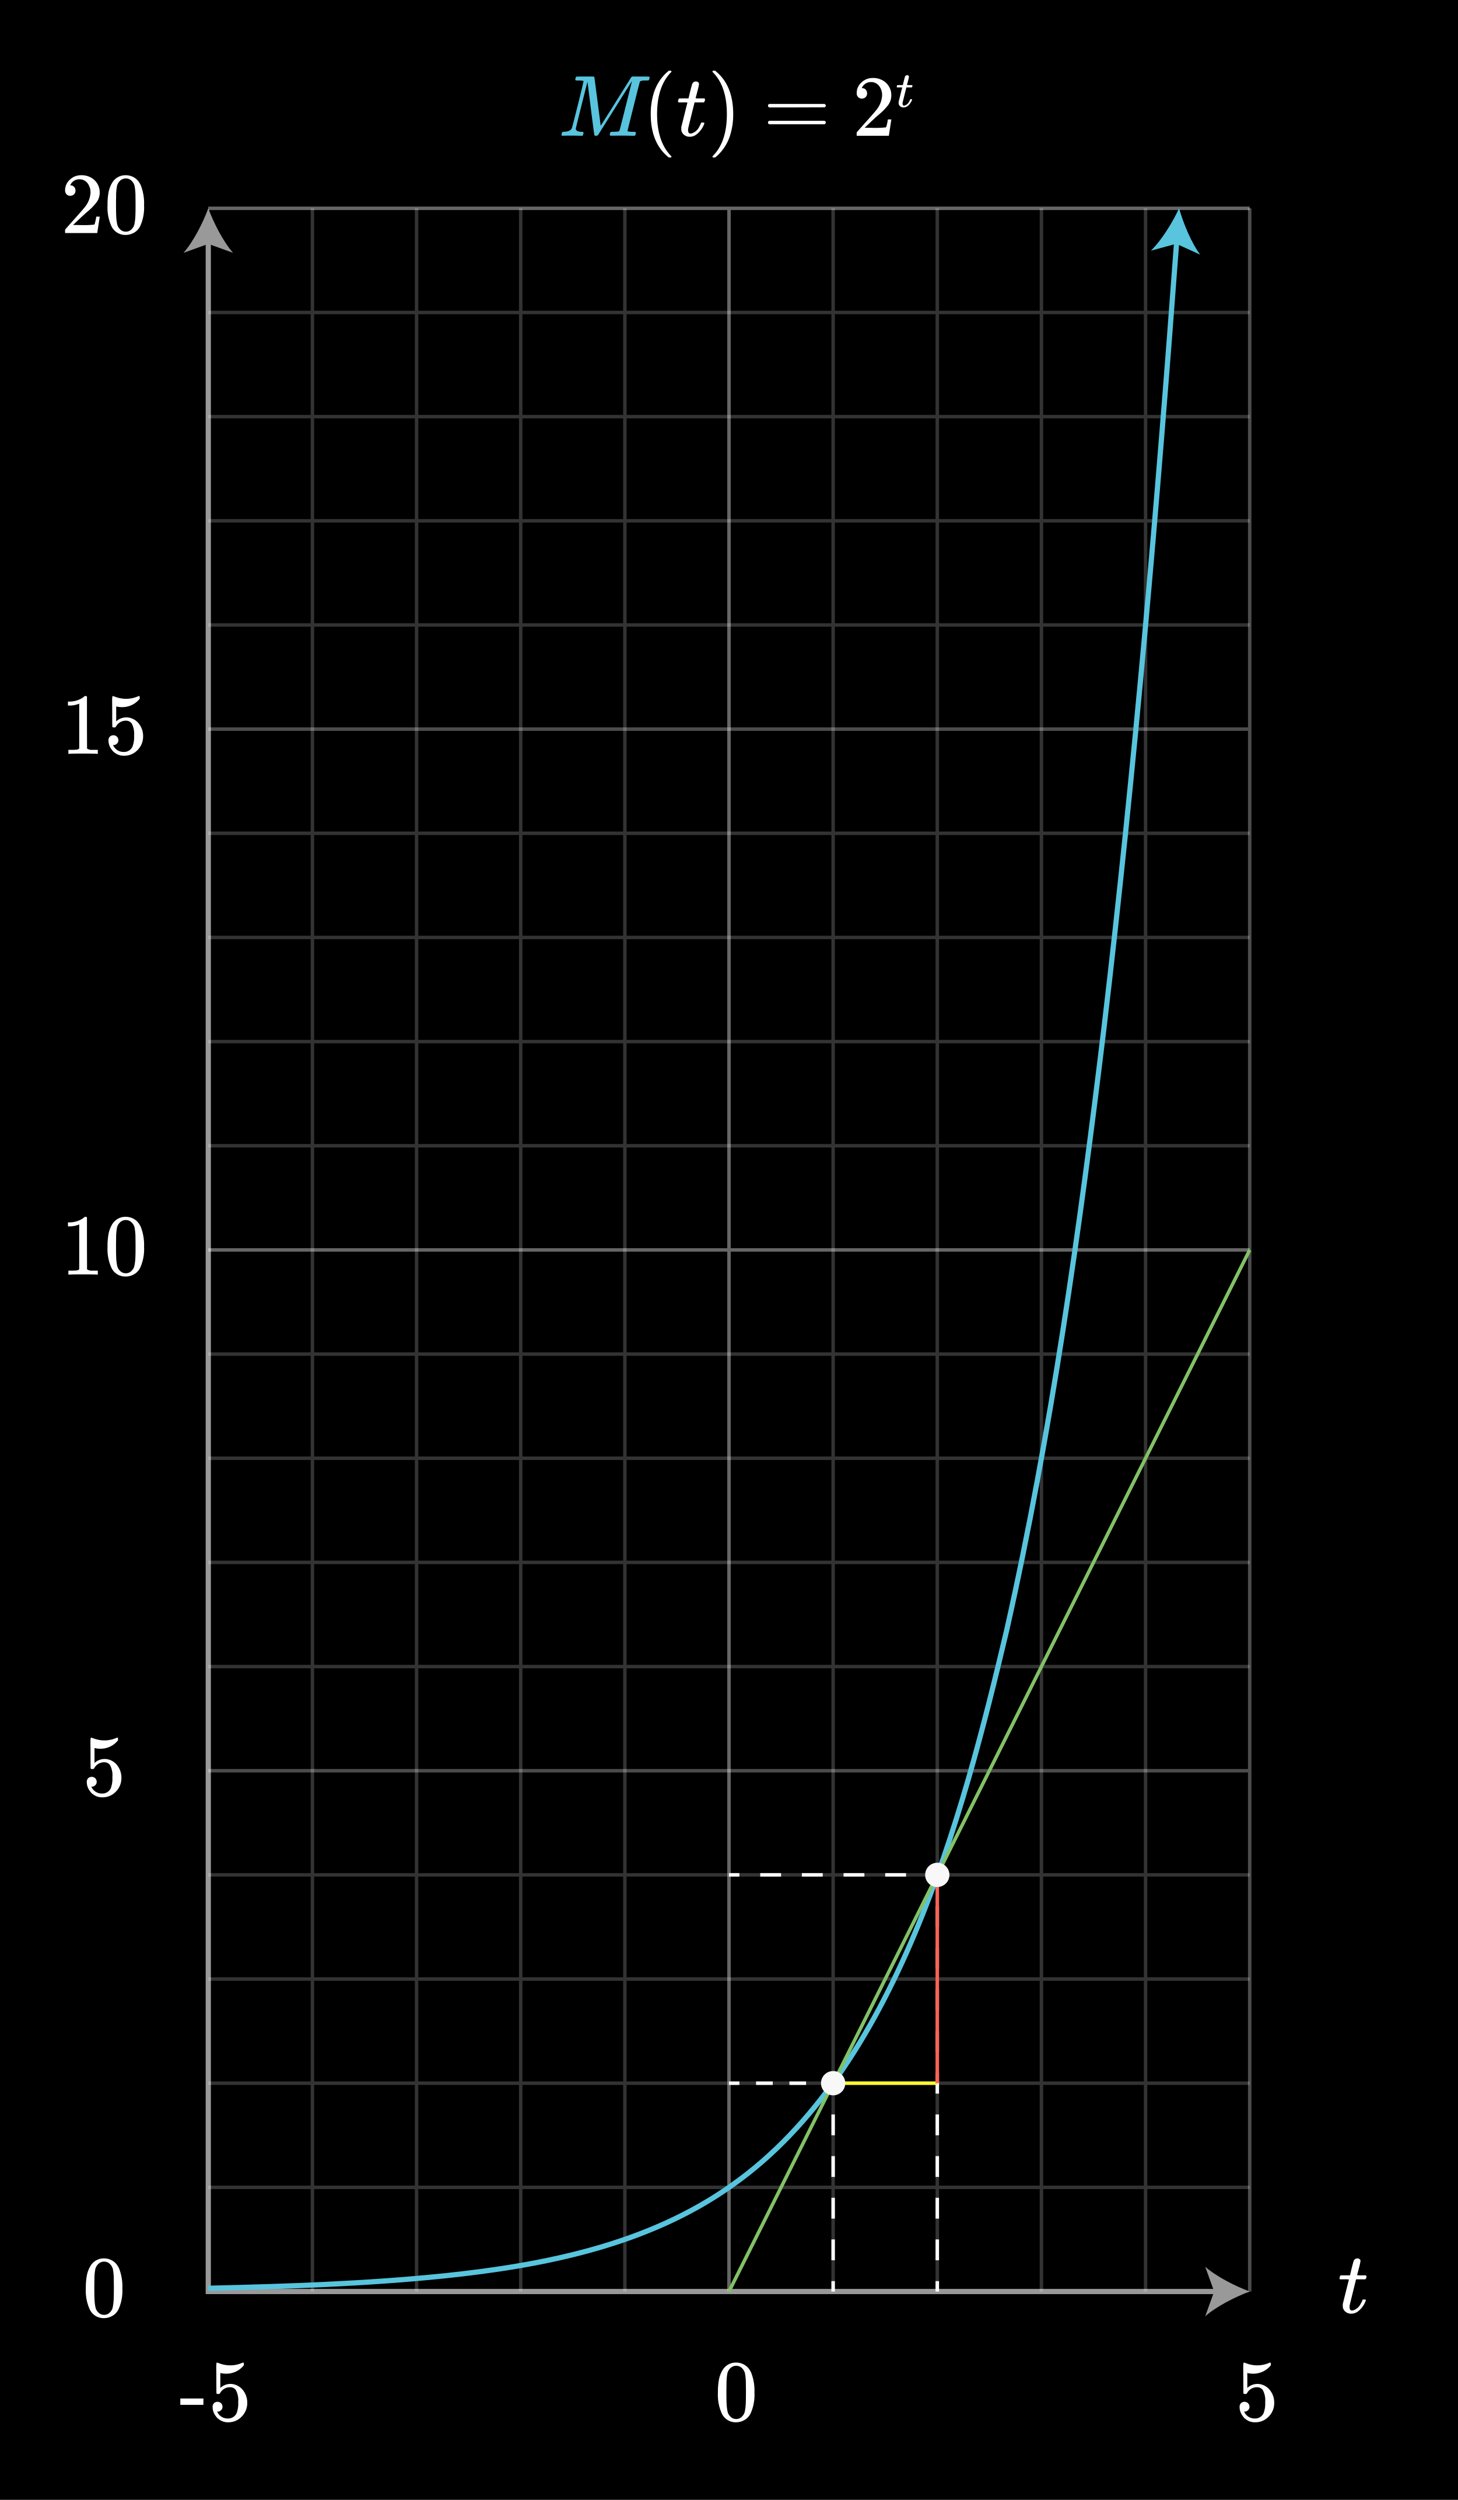 <svg xmlns="http://www.w3.org/2000/svg" xmlns:xlink="http://www.w3.org/1999/xlink" width="420" height="720" viewBox="0 0 420 720"><defs><style>.a,.c,.g,.j,.k,.l,.n,.o,.p,.q{fill:none;}.a{stroke:#b189c6;}.a,.j,.k,.l,.o,.p,.q{stroke-miterlimit:10;}.b{opacity:0.2;}.c,.g,.j,.k,.l{stroke:#fff;}.c,.g,.n{stroke-miterlimit:120;}.d{opacity:0.3;}.e{opacity:0.4;}.f{opacity:0.6;}.g,.n{stroke-width:1.5px;}.h{fill:#fff;}.i{fill:#58c4dd;}.k{stroke-dasharray:6 6;}.l{stroke-dasharray:4.8 4.8;}.m{isolation:isolate;}.n{stroke:#58c4dd;}.o{stroke:#fff933;}.p{stroke:#83c167;}.q{stroke:#fc6255;}.r{fill:#f8f8f8;}.s{clip-path:url(#a);}</style><clipPath id="a"><rect class="a" x="400" y="922.75" width="480" height="480"/></clipPath></defs><rect width="420" height="720"/><g class="b"><line class="c" x1="90" y1="60" x2="90" y2="660"/><line class="c" x1="120" y1="60" x2="120" y2="660"/><line class="c" x1="150" y1="60" x2="150" y2="660"/><line class="c" x1="180" y1="60" x2="180" y2="660"/><line class="c" x1="240" y1="60" x2="240" y2="660"/><line class="c" x1="270" y1="60" x2="270" y2="660"/><line class="c" x1="300" y1="60" x2="300" y2="660"/><line class="c" x1="330" y1="60" x2="330" y2="660"/><line class="c" x1="60" y1="90" x2="360" y2="90"/><line class="c" x1="60" y1="120" x2="360" y2="120"/><line class="c" x1="60" y1="150" x2="360" y2="150"/><line class="c" x1="60" y1="180" x2="360" y2="180"/><line class="c" x1="60" y1="240" x2="360" y2="240"/><line class="c" x1="60" y1="270" x2="360" y2="270"/><line class="c" x1="60" y1="300" x2="360" y2="300"/><line class="c" x1="60" y1="330" x2="360" y2="330"/><line class="c" x1="60" y1="390" x2="360" y2="390"/><line class="c" x1="60" y1="420" x2="360" y2="420"/><line class="c" x1="60" y1="450" x2="360" y2="450"/><line class="c" x1="60" y1="480" x2="360" y2="480"/><line class="c" x1="60" y1="540" x2="360" y2="540"/><line class="c" x1="60" y1="570" x2="360" y2="570"/><line class="c" x1="60" y1="600" x2="360" y2="600"/><line class="c" x1="60" y1="630" x2="360" y2="630"/></g><g class="d"><line class="c" x1="360" y1="60" x2="360" y2="660"/><line class="c" x1="60" y1="210" x2="360" y2="210"/><line class="c" x1="60" y1="510" x2="360" y2="510"/></g><g class="e"><line class="c" x1="210" y1="60" x2="210" y2="660"/><line class="c" x1="60" y1="60" x2="360" y2="60"/><line class="c" x1="60" y1="360" x2="360" y2="360"/></g><g class="f"><polyline class="g" points="350.947 660 60 660 60 69.053"/><path class="h" d="M360,660c-4.26-1.581-9.545-4.277-12.821-7.134l2.58,7.134-2.58,7.132C350.455,664.276,355.74,661.579,360,660Z"/><path class="h" d="M60,60c1.581,4.26,4.277,9.545,7.134,12.821L60,70.241l-7.132,2.58C55.724,69.545,58.421,64.26,60,60Z"/></g><path class="i" d="M167.534,39.115q-.35,0-1.211-.025c-.576-.016-1.088-.025-1.539-.025q-1.8,0-2.224.025a2.037,2.037,0,0,1-.675-.025.211.211,0,0,1-.15-.225,2.533,2.533,0,0,1,.088-.362,3.227,3.227,0,0,1,.112-.363q.049-.15.55-.15,1.8-.1,2.224-1,.1-.15,1.739-6.712t1.636-6.863c0-.066-.024-.1-.074-.1h-.051a6.966,6.966,0,0,0-1.3-.1,4.047,4.047,0,0,1-.75-.037.26.26,0,0,1-.174-.163.9.9,0,0,1,.025-.35,1.53,1.53,0,0,1,.225-.55q.073-.05,2.549-.05,1.976,0,2.289.013c.208.009.336.046.386.112q.025.1.926,7.038t.9,6.987a3.254,3.254,0,0,0,.3-.437q.3-.463.813-1.275t1.176-1.85q.662-1.036,1.386-2.2t1.45-2.325q.726-1.163,1.388-2.213l1.175-1.862q.513-.813.812-1.313l.3-.475c.017-.016.046-.041.088-.075s.07-.058.088-.075l.149-.05h2.4q2.4,0,2.474.05a.238.238,0,0,1,.1.2,2.463,2.463,0,0,1-.075.388,2.93,2.93,0,0,0-.075.362q-.1.15-.925.15a4.219,4.219,0,0,0-1.55.175.453.453,0,0,0-.176.175q-.075.126-1.812,7.075t-1.738,7.025c0,.117.026.184.076.2a6.979,6.979,0,0,0,1.375.125h.775a.889.889,0,0,1,.149.275,1.66,1.66,0,0,1-.174.75.548.548,0,0,1-.4.125q-.425,0-1.474-.025t-1.85-.025q-.777,0-1.788.013t-1.388.012c-.217,0-.349-.041-.4-.125a.926.926,0,0,1,.024-.475c.067-.266.134-.421.2-.462a1.477,1.477,0,0,1,.576-.063q.675,0,1.5-.075a.662.662,0,0,0,.474-.3q.049-.1.95-3.662t1.776-7.063q.875-3.5.875-3.525-2.2,3.476-4.851,7.725l-4.925,7.825a.807.807,0,0,1-.6.225c-.25,0-.4-.058-.45-.175q-.075-.124-.963-7.15t-1.037-8.275Q165.86,36.891,165.86,37.14q.148.825,1.8.825h.25a.48.48,0,0,1,.175.225,1.166,1.166,0,0,1-.074.45q-.1.4-.2.45A1.184,1.184,0,0,1,167.534,39.115Z"/><path class="h" d="M193.435,45.14c0,.15-.151.225-.45.225h-.326l-.7-.6q-4.5-4.1-4.5-11.9a20.138,20.138,0,0,1,.726-5.575,13.48,13.48,0,0,1,3.774-6.325c.117-.1.25-.212.4-.337s.25-.213.3-.263h.326a.593.593,0,0,1,.375.075.22.22,0,0,1,.075.15q0,.1-.276.375-3.875,4.1-3.875,11.9t3.875,11.9Q193.435,45.04,193.435,45.14Z"/><path class="h" d="M195.485,29.49c-.118-.116-.176-.2-.176-.25a1.963,1.963,0,0,1,.088-.412,1.669,1.669,0,0,1,.112-.338.243.243,0,0,1,.237-.137q.188-.012,1.263-.013h1.325l.475-2q.525-2.025.6-2.175a1.136,1.136,0,0,1,1.15-.7.967.967,0,0,1,.562.225.654.654,0,0,1,.239.525,15.9,15.9,0,0,1-.476,2.125q-.1.426-.237.938c-.092.342-.162.6-.213.762l-.05.25a5.851,5.851,0,0,0,1.25.05h1.275c.117.117.175.209.175.275a1.18,1.18,0,0,1-.325.875h-2.675l-.9,3.625q-.924,3.726-.949,3.925a1.947,1.947,0,0,0-.026.375q0,1.05.675,1.05a1.529,1.529,0,0,0,.3-.025,3.592,3.592,0,0,0,2.275-2,5.312,5.312,0,0,0,.45-.925.312.312,0,0,1,.125-.187,1.092,1.092,0,0,1,.375-.038q.5,0,.5.2a1.41,1.41,0,0,1-.1.3,5.893,5.893,0,0,1-.887,1.613,6.574,6.574,0,0,1-1.238,1.287,3.211,3.211,0,0,1-1.975.7,2.55,2.55,0,0,1-1.537-.462,2.26,2.26,0,0,1-.863-1.213,3.161,3.161,0,0,1-.05-.675v-.45l.875-3.5q.875-3.525.9-3.55a6.166,6.166,0,0,0-1.275-.05Z"/><path class="h" d="M205.359,20.39l.1-.025h.551l.7.6q4.5,4.1,4.5,11.9a19.737,19.737,0,0,1-.724,5.55,13.49,13.49,0,0,1-3.776,6.35c-.116.1-.25.213-.4.338s-.25.212-.3.262h-.3a.916.916,0,0,1-.386-.05c-.059-.033-.088-.117-.088-.25.016-.017.108-.125.275-.325q3.875-4.024,3.875-11.875T205.509,20.99c-.167-.2-.259-.308-.275-.325A.293.293,0,0,1,205.359,20.39Z"/><path class="h" d="M221.234,30.44a.545.545,0,0,1,.349-.5h15.925a.548.548,0,0,1,.375.5.565.565,0,0,1-.35.475l-7.95.025h-7.95A.5.5,0,0,1,221.234,30.44Zm0,4.85a.5.5,0,0,1,.4-.5h15.9a1.053,1.053,0,0,0,.113.088,1.11,1.11,0,0,1,.125.1.4.4,0,0,1,.075.125.487.487,0,0,1,.037.187.546.546,0,0,1-.375.5H221.583A.543.543,0,0,1,221.234,35.29Z"/><path class="h" d="M248.283,28.39a1.394,1.394,0,0,1-1.1-.45,1.59,1.59,0,0,1-.4-1.1,4.1,4.1,0,0,1,1.363-3.087,4.585,4.585,0,0,1,3.262-1.288,5.419,5.419,0,0,1,3.563,1.163,4.878,4.878,0,0,1,1.737,3.037,7.356,7.356,0,0,1,.05.825,4.723,4.723,0,0,1-.875,2.725,16.591,16.591,0,0,1-2.824,2.875q-.9.775-2.5,2.3l-1.476,1.4,1.9.025a29.862,29.862,0,0,0,4.174-.125c.067-.016.151-.191.25-.525a15.484,15.484,0,0,0,.35-1.7V34.39h1v.075l-.7,4.575v.075h-9.276V38.64a1.694,1.694,0,0,1,.05-.575q.025-.024,2.1-2.375,2.724-3.024,3.5-4a7.251,7.251,0,0,0,1.675-4.175,4.372,4.372,0,0,0-.863-2.762,2.878,2.878,0,0,0-2.413-1.113,2.742,2.742,0,0,0-2.349,1.3c-.034.067-.084.159-.151.275a.568.568,0,0,0-.075.15c0,.017.042.025.125.025a1.274,1.274,0,0,1,1.013.45,1.556,1.556,0,0,1,.387,1.05,1.493,1.493,0,0,1-.412,1.063A1.423,1.423,0,0,1,248.283,28.39Z"/><path class="h" d="M258.412,25.179c-.068-.068-.1-.117-.1-.146a1.1,1.1,0,0,1,.051-.241.948.948,0,0,1,.065-.2.142.142,0,0,1,.139-.08c.072,0,.318-.008.735-.008h.773l.277-1.166q.306-1.18.349-1.268a.663.663,0,0,1,.671-.408.575.575,0,0,1,.329.131.385.385,0,0,1,.137.307,9.2,9.2,0,0,1-.276,1.238c-.039.165-.085.348-.139.547s-.1.347-.124.444l-.029.146a3.405,3.405,0,0,0,.729.029h.744c.067.068.1.122.1.16a.692.692,0,0,1-.189.511h-1.56l-.524,2.113q-.54,2.172-.554,2.288A1.183,1.183,0,0,0,260,29.8q0,.612.394.612a.892.892,0,0,0,.175-.015A2.1,2.1,0,0,0,261.9,29.23a3.147,3.147,0,0,0,.262-.539.179.179,0,0,1,.073-.109.628.628,0,0,1,.219-.022c.194,0,.292.039.292.117a.851.851,0,0,1-.059.175,3.432,3.432,0,0,1-.518.94,3.824,3.824,0,0,1-.721.75,1.877,1.877,0,0,1-1.152.408,1.491,1.491,0,0,1-.9-.269,1.324,1.324,0,0,1-.5-.707,1.8,1.8,0,0,1-.029-.394v-.262l.509-2.041q.51-2.055.525-2.069a3.531,3.531,0,0,0-.743-.029Z"/><path class="h" d="M386.035,656.494c-.116-.117-.174-.2-.174-.25a1.968,1.968,0,0,1,.088-.413,1.551,1.551,0,0,1,.112-.337.246.246,0,0,1,.237-.139q.188-.011,1.263-.011h1.325l.475-2q.525-2.025.6-2.176a1.134,1.134,0,0,1,1.15-.7.968.968,0,0,1,.562.224.656.656,0,0,1,.237.526,15.788,15.788,0,0,1-.474,2.125c-.067.283-.147.595-.237.937s-.164.6-.213.762l-.05.25a5.787,5.787,0,0,0,1.25.051h1.275c.116.117.175.209.175.275a1.183,1.183,0,0,1-.325.875h-2.675l-.9,3.625q-.925,3.724-.951,3.924a2.166,2.166,0,0,0-.024.375q0,1.052.675,1.051a1.449,1.449,0,0,0,.3-.026,3.6,3.6,0,0,0,2.275-2,5.337,5.337,0,0,0,.45-.924.3.3,0,0,1,.125-.188,1.119,1.119,0,0,1,.375-.038q.5,0,.5.2a1.43,1.43,0,0,1-.1.3,5.884,5.884,0,0,1-.888,1.613,6.543,6.543,0,0,1-1.237,1.287,3.215,3.215,0,0,1-1.975.7,2.558,2.558,0,0,1-1.538-.462,2.267,2.267,0,0,1-.862-1.213,3.106,3.106,0,0,1-.05-.676v-.449l.875-3.5q.875-3.525.9-3.551a6.244,6.244,0,0,0-1.275-.049Z"/><line class="j" x1="270" y1="660" x2="270" y2="657"/><line class="k" x1="270" y1="651" x2="270" y2="546"/><polyline class="j" points="270 543 270 540 267 540"/><line class="k" x1="261" y1="540" x2="216" y2="540"/><line class="j" x1="213" y1="540" x2="210" y2="540"/><line class="j" x1="210" y1="600" x2="213" y2="600"/><line class="l" x1="217.8" y1="600" x2="234.6" y2="600"/><polyline class="j" points="237 600 240 600 240 603"/><line class="k" x1="240" y1="609" x2="240" y2="654"/><line class="j" x1="240" y1="657" x2="240" y2="660"/><g class="m"><path class="h" d="M51.944,692.644v-1.826h6.649v1.826Z"/><path class="h" d="M62.668,691.769a1.372,1.372,0,0,1,1.013.412,1.406,1.406,0,0,1,.412,1.037,1.287,1.287,0,0,1-.425.975,1.35,1.35,0,0,1-.95.4h-.175l.075.125a3.239,3.239,0,0,0,1.151,1.325,3.163,3.163,0,0,0,1.824.525,2.658,2.658,0,0,0,2.551-1.5,7.634,7.634,0,0,0,.474-3.2,6.217,6.217,0,0,0-.674-3.474,1.968,1.968,0,0,0-1.6-.826,3.217,3.217,0,0,0-2.949,1.7.487.487,0,0,1-.188.211,1.067,1.067,0,0,1-.363.039c-.283,0-.441-.051-.475-.151q-.05-.1-.049-4.375,0-.75-.013-1.775t-.013-1.3q0-1.4.151-1.4a.141.141,0,0,1,.1-.051l.45.15a8.868,8.868,0,0,0,3.326.651,8.5,8.5,0,0,0,3.4-.7.793.793,0,0,1,.325-.1c.134,0,.2.15.2.45v.325a6.39,6.39,0,0,1-5.125,2.425,6.073,6.073,0,0,1-1.4-.149l-.25-.051v4.3a4.286,4.286,0,0,1,3.95-1.026,4.731,4.731,0,0,1,2.738,1.9,5.738,5.738,0,0,1,1.062,3.449,5.471,5.471,0,0,1-1.587,3.926,5.217,5.217,0,0,1-3.913,1.649,4.166,4.166,0,0,1-2.675-.875,2.782,2.782,0,0,1-.825-.825,4.423,4.423,0,0,1-.949-2.225c0-.05,0-.129-.013-.237s-.013-.188-.013-.237a1.484,1.484,0,0,1,.4-1.1A1.38,1.38,0,0,1,62.668,691.769Z"/></g><g class="m"><path class="h" d="M208.231,682.493a4.413,4.413,0,0,1,3.825-2.025,4.611,4.611,0,0,1,3.2,1.25,5.458,5.458,0,0,1,1.151,1.7,14.319,14.319,0,0,1,.924,5.7,13.043,13.043,0,0,1-1.075,5.925,4.337,4.337,0,0,1-2.05,2.1,4.721,4.721,0,0,1-2.125.524,4.4,4.4,0,0,1-4.2-2.625,13.043,13.043,0,0,1-1.075-5.925,19.524,19.524,0,0,1,.312-3.838A8.4,8.4,0,0,1,208.231,682.493Zm5.625-.3a2.3,2.3,0,0,0-1.775-.8,2.379,2.379,0,0,0-1.8.8,2.989,2.989,0,0,0-.75,1.4,15.361,15.361,0,0,0-.25,2.85c0,.1-.005.425-.013.975s-.013,1.009-.013,1.375q0,2.4.05,3.351a14.233,14.233,0,0,0,.3,2.511,2.849,2.849,0,0,0,.75,1.313,2.217,2.217,0,0,0,1.725.75,2.194,2.194,0,0,0,1.7-.75,2.849,2.849,0,0,0,.75-1.313,14.454,14.454,0,0,0,.3-2.511q.051-.951.05-3.351,0-.549-.013-1.375t-.012-.975a15.361,15.361,0,0,0-.25-2.85A3.006,3.006,0,0,0,213.856,682.193Z"/></g><g class="m"><path class="h" d="M358.506,691.769a1.373,1.373,0,0,1,1.013.412,1.41,1.41,0,0,1,.412,1.037,1.287,1.287,0,0,1-.425.975,1.35,1.35,0,0,1-.95.4h-.175l.075.125a3.244,3.244,0,0,0,1.15,1.325,3.166,3.166,0,0,0,1.825.525,2.655,2.655,0,0,0,2.55-1.5,7.631,7.631,0,0,0,.475-3.2,6.226,6.226,0,0,0-.674-3.474,1.968,1.968,0,0,0-1.6-.826,3.22,3.22,0,0,0-2.95,1.7.475.475,0,0,1-.188.211,1.06,1.06,0,0,1-.362.039c-.283,0-.441-.051-.475-.151q-.051-.1-.049-4.375,0-.75-.013-1.775t-.013-1.3q0-1.4.151-1.4a.141.141,0,0,1,.1-.051l.45.15a8.868,8.868,0,0,0,3.326.651,8.5,8.5,0,0,0,3.4-.7.789.789,0,0,1,.325-.1q.2,0,.2.45v.325a6.391,6.391,0,0,1-5.125,2.425,6.073,6.073,0,0,1-1.4-.149l-.25-.051v4.3a4.286,4.286,0,0,1,3.95-1.026,4.729,4.729,0,0,1,2.737,1.9,5.745,5.745,0,0,1,1.063,3.449,5.471,5.471,0,0,1-1.587,3.926,5.22,5.22,0,0,1-3.913,1.649,4.166,4.166,0,0,1-2.675-.875,2.782,2.782,0,0,1-.825-.825,4.432,4.432,0,0,1-.95-2.225q0-.075-.012-.237c-.009-.109-.013-.188-.013-.237a1.488,1.488,0,0,1,.4-1.1A1.384,1.384,0,0,1,358.506,691.769Z"/></g><g class="m"><path class="h" d="M20.249,56.394a1.394,1.394,0,0,1-1.1-.45,1.6,1.6,0,0,1-.4-1.1,4.1,4.1,0,0,1,1.363-3.087,4.585,4.585,0,0,1,3.262-1.288,5.421,5.421,0,0,1,3.563,1.163,4.882,4.882,0,0,1,1.737,3.037,7.635,7.635,0,0,1,.051.826,4.728,4.728,0,0,1-.875,2.724,16.607,16.607,0,0,1-2.825,2.875q-.9.777-2.5,2.3l-1.476,1.4,1.9.026a30.064,30.064,0,0,0,4.174-.125c.067-.017.151-.192.25-.526a15.574,15.574,0,0,0,.351-1.7v-.074h1v.074l-.7,4.575v.076H18.749v-.475a1.69,1.69,0,0,1,.05-.575q.026-.025,2.1-2.375,2.724-3.026,3.5-4a7.253,7.253,0,0,0,1.675-4.175,4.373,4.373,0,0,0-.863-2.763A2.881,2.881,0,0,0,22.8,51.644a2.741,2.741,0,0,0-2.349,1.3c-.034.066-.084.158-.151.274a.533.533,0,0,0-.074.151c0,.016.041.025.125.025a1.271,1.271,0,0,1,1.012.449,1.565,1.565,0,0,1,.387,1.051,1.5,1.5,0,0,1-.412,1.063A1.427,1.427,0,0,1,20.249,56.394Z"/><path class="h" d="M32.4,52.494a4.41,4.41,0,0,1,3.825-2.026,4.609,4.609,0,0,1,3.2,1.25,5.452,5.452,0,0,1,1.151,1.7,14.324,14.324,0,0,1,.924,5.7,13.038,13.038,0,0,1-1.075,5.924,4.333,4.333,0,0,1-2.05,2.1,4.705,4.705,0,0,1-2.125.524,4.406,4.406,0,0,1-4.2-2.625,13.04,13.04,0,0,1-1.074-5.924,19.447,19.447,0,0,1,.312-3.838A8.367,8.367,0,0,1,32.4,52.494Zm5.625-.3a2.307,2.307,0,0,0-1.776-.8,2.38,2.38,0,0,0-1.8.8,2.985,2.985,0,0,0-.75,1.4,15.365,15.365,0,0,0-.25,2.851c0,.1,0,.425-.013.974s-.013,1.009-.013,1.375q0,2.4.051,3.351a14.15,14.15,0,0,0,.3,2.512,2.829,2.829,0,0,0,.75,1.312,2.215,2.215,0,0,0,1.724.75,2.192,2.192,0,0,0,1.7-.75,2.846,2.846,0,0,0,.75-1.312,14.369,14.369,0,0,0,.3-2.512q.051-.951.05-3.351,0-.549-.012-1.375c-.008-.549-.012-.875-.012-.974a15.546,15.546,0,0,0-.25-2.851A3.021,3.021,0,0,0,38.025,52.194Z"/></g><g class="m"><path class="h" d="M27.9,217.119q-.426-.075-3.976-.076-3.5,0-3.925.076h-.3v-1.151h.65a14.162,14.162,0,0,0,1.875-.074,1.623,1.623,0,0,0,.6-.3V202.668a.62.62,0,0,0-.2.076,7.358,7.358,0,0,1-2.575.474h-.474v-1.149h.474a6.964,6.964,0,0,0,3.5-.95,3.435,3.435,0,0,0,.776-.576c.033-.049.132-.075.3-.075a.63.63,0,0,1,.425.151v7.474l.026,7.5a2.419,2.419,0,0,0,1.625.375h1.474v1.151Z"/><path class="h" d="M32.674,211.769a1.376,1.376,0,0,1,1.013.412,1.409,1.409,0,0,1,.413,1.037,1.292,1.292,0,0,1-.426.976,1.352,1.352,0,0,1-.949.4h-.176l.075.125a3.24,3.24,0,0,0,1.151,1.325,3.167,3.167,0,0,0,1.825.526,2.656,2.656,0,0,0,2.55-1.5,7.638,7.638,0,0,0,.474-3.2,6.223,6.223,0,0,0-.674-3.475,1.967,1.967,0,0,0-1.6-.825,3.217,3.217,0,0,0-2.95,1.7.491.491,0,0,1-.188.212,1.1,1.1,0,0,1-.362.038c-.284,0-.442-.051-.476-.15q-.05-.1-.049-4.375,0-.75-.013-1.776t-.013-1.3q0-1.4.151-1.4a.145.145,0,0,1,.1-.051l.45.151a8.887,8.887,0,0,0,3.326.65,8.5,8.5,0,0,0,3.4-.7.774.774,0,0,1,.324-.1c.134,0,.2.151.2.45v.326a6.389,6.389,0,0,1-5.125,2.424,6,6,0,0,1-1.4-.149l-.25-.051v4.3a4.286,4.286,0,0,1,3.949-1.025,4.734,4.734,0,0,1,2.738,1.9,5.747,5.747,0,0,1,1.063,3.449,5.466,5.466,0,0,1-1.588,3.926,5.214,5.214,0,0,1-3.912,1.649,4.167,4.167,0,0,1-2.676-.875,2.756,2.756,0,0,1-.824-.825,4.42,4.42,0,0,1-.95-2.224c0-.05,0-.129-.013-.238s-.013-.187-.013-.237a1.488,1.488,0,0,1,.4-1.1A1.387,1.387,0,0,1,32.674,211.769Z"/></g><g class="m"><path class="h" d="M27.9,367.118q-.426-.075-3.976-.075-3.5,0-3.925.075h-.3v-1.15h.65a14.348,14.348,0,0,0,1.875-.074,1.639,1.639,0,0,0,.6-.3V352.668a.62.62,0,0,0-.2.076,7.358,7.358,0,0,1-2.575.474h-.474v-1.149h.474a6.964,6.964,0,0,0,3.5-.95,3.435,3.435,0,0,0,.776-.576c.033-.049.132-.075.3-.075a.63.63,0,0,1,.425.151v7.474l.026,7.5a2.419,2.419,0,0,0,1.625.375h1.474v1.15Z"/><path class="h" d="M32.4,352.494a4.41,4.41,0,0,1,3.825-2.026,4.609,4.609,0,0,1,3.2,1.25,5.452,5.452,0,0,1,1.151,1.7,14.324,14.324,0,0,1,.924,5.7,13.041,13.041,0,0,1-1.075,5.924,4.333,4.333,0,0,1-2.05,2.1,4.718,4.718,0,0,1-2.125.524,4.406,4.406,0,0,1-4.2-2.625,13.043,13.043,0,0,1-1.074-5.924,19.447,19.447,0,0,1,.312-3.838A8.367,8.367,0,0,1,32.4,352.494Zm5.625-.3a2.307,2.307,0,0,0-1.776-.8,2.38,2.38,0,0,0-1.8.8,2.985,2.985,0,0,0-.75,1.4,15.365,15.365,0,0,0-.25,2.851c0,.1,0,.425-.013.974s-.013,1.009-.013,1.375q0,2.4.051,3.351a14.136,14.136,0,0,0,.3,2.511,2.832,2.832,0,0,0,.75,1.313,2.215,2.215,0,0,0,1.724.75,2.192,2.192,0,0,0,1.7-.75,2.849,2.849,0,0,0,.75-1.313,14.354,14.354,0,0,0,.3-2.511q.051-.951.05-3.351,0-.549-.012-1.375c-.008-.549-.012-.875-.012-.974a15.546,15.546,0,0,0-.25-2.851A3.021,3.021,0,0,0,38.025,352.194Z"/></g><g class="m"><path class="h" d="M26.425,511.769a1.371,1.371,0,0,1,1.012.412,1.407,1.407,0,0,1,.413,1.037,1.287,1.287,0,0,1-.425.975,1.352,1.352,0,0,1-.95.4H26.3l.074.125a3.246,3.246,0,0,0,1.151,1.325,3.166,3.166,0,0,0,1.825.525,2.656,2.656,0,0,0,2.55-1.5,7.634,7.634,0,0,0,.474-3.2,6.217,6.217,0,0,0-.674-3.474,1.965,1.965,0,0,0-1.6-.826,3.219,3.219,0,0,0-2.95,1.7.475.475,0,0,1-.188.211,1.064,1.064,0,0,1-.362.039c-.284,0-.442-.051-.476-.151q-.049-.1-.049-4.375,0-.75-.013-1.775t-.012-1.3q0-1.4.15-1.4a.145.145,0,0,1,.1-.051l.449.15a8.872,8.872,0,0,0,3.326.651,8.5,8.5,0,0,0,3.4-.7.789.789,0,0,1,.325-.1q.2,0,.2.45v.325a6.39,6.39,0,0,1-5.125,2.425,6.071,6.071,0,0,1-1.4-.149l-.25-.051v4.3a4.286,4.286,0,0,1,3.95-1.026,4.729,4.729,0,0,1,2.737,1.9,5.745,5.745,0,0,1,1.063,3.449,5.471,5.471,0,0,1-1.587,3.926,5.22,5.22,0,0,1-3.913,1.649,4.164,4.164,0,0,1-2.675-.875,2.782,2.782,0,0,1-.825-.825,4.424,4.424,0,0,1-.95-2.225q0-.075-.012-.237c-.01-.109-.014-.188-.014-.237a1.488,1.488,0,0,1,.4-1.1A1.384,1.384,0,0,1,26.425,511.769Z"/></g><g class="m"><path class="h" d="M26.15,652.493a4.413,4.413,0,0,1,3.825-2.025,4.613,4.613,0,0,1,3.2,1.25,5.456,5.456,0,0,1,1.15,1.7,14.319,14.319,0,0,1,.924,5.7,13.045,13.045,0,0,1-1.074,5.925,4.335,4.335,0,0,1-2.051,2.1,4.715,4.715,0,0,1-2.125.524,4.4,4.4,0,0,1-4.2-2.625,13.043,13.043,0,0,1-1.075-5.925,19.524,19.524,0,0,1,.312-3.838A8.4,8.4,0,0,1,26.15,652.493Zm5.625-.3a2.306,2.306,0,0,0-1.776-.8,2.38,2.38,0,0,0-1.8.8,3.006,3.006,0,0,0-.75,1.4,15.451,15.451,0,0,0-.25,2.85q0,.15-.013.975t-.012,1.375q0,2.4.05,3.351a14.233,14.233,0,0,0,.3,2.511,2.832,2.832,0,0,0,.75,1.313,2.217,2.217,0,0,0,1.724.75,2.192,2.192,0,0,0,1.7-.75,2.849,2.849,0,0,0,.75-1.313,14.256,14.256,0,0,0,.3-2.511q.051-.951.051-3.351,0-.549-.013-1.375t-.012-.975a15.451,15.451,0,0,0-.25-2.85A3.006,3.006,0,0,0,31.775,652.193Z"/></g><path class="n" d="M60,659.062c22.688-.522,45.414-1.259,68-3.573,28.954-3.027,58.884-8.96,83-26.19,47.167-33.279,66.279-105.967,79-159.787,12.826-57.051,21-115.263,28-173.284,8.917-75.376,15.431-151.469,21-227.2"/><path class="i" d="M339.655,60c1.235,4.372,3.5,9.857,6.085,13.351l-6.9-3.143-7.316,2C334.629,69.172,337.74,64.12,339.655,60Z"/><line class="o" x1="240" y1="600" x2="270" y2="600"/><line class="p" x1="210" y1="660" x2="360" y2="360"/><line class="q" x1="270" y1="540" x2="270" y2="600"/><circle class="r" cx="270" cy="540" r="3.5"/><circle class="r" cx="240" cy="600" r="3.5"/><g class="s"><line class="c" x1="400" y1="-877.25" x2="400" y2="1522.75"/></g><rect class="a" x="400" y="922.75" width="480" height="480"/></svg>